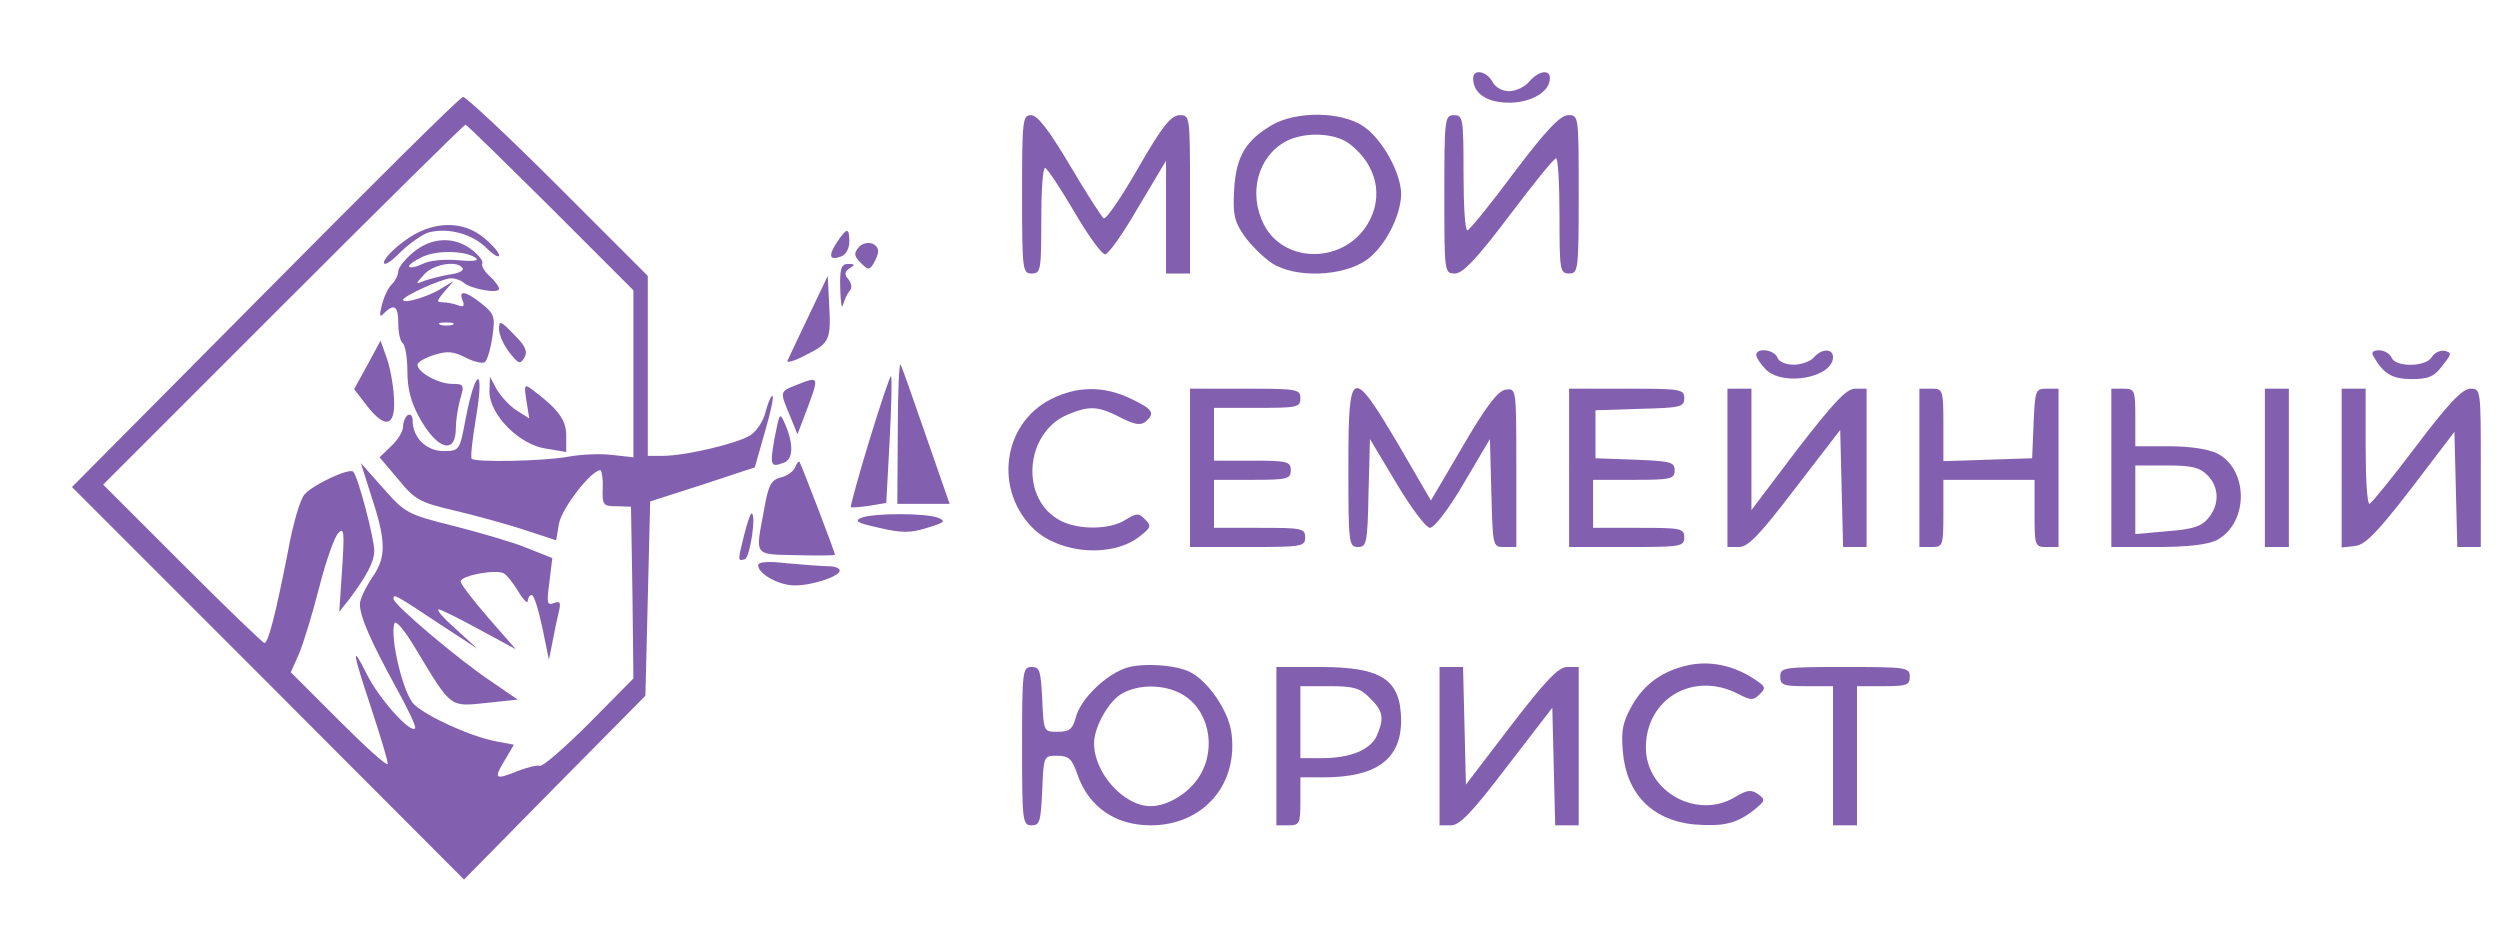 <?xml version="1.0" standalone="no"?>
<!DOCTYPE svg PUBLIC "-//W3C//DTD SVG 20010904//EN"
 "http://www.w3.org/TR/2001/REC-SVG-20010904/DTD/svg10.dtd">
<svg version="1.0" xmlns="http://www.w3.org/2000/svg"
 width="521pt" height="196pt" viewBox="0 0 521 196"
 preserveAspectRatio="xMidYMid meet">

<g transform="translate(0,196) scale(0.1,-0.1)"
fill="#8360af" stroke="none">
<path d="M3070 1797 c0 -31 27 -50 72 -51 47 -1 88 22 88 51 0 19 -23 16 -43
-7 -9 -11 -28 -20 -42 -20 -14 0 -29 8 -35 20 -12 22 -40 27 -40 7z"/>
<path d="M553 1351 l-403 -406 409 -409 408 -409 189 192 189 191 5 202 5 203
109 35 109 36 22 77 c12 42 19 74 14 72 -4 -3 -10 -19 -14 -35 -4 -17 -18 -38
-31 -47 -27 -17 -131 -42 -181 -43 l-33 0 0 188 0 187 -188 188 c-103 103
-192 186 -197 185 -6 0 -191 -184 -412 -407z m594 177 l173 -173 0 -174 0
-174 -45 5 c-24 3 -66 1 -92 -4 -50 -9 -192 -12 -200 -4 -3 3 2 44 10 92 17
105 -3 95 -23 -11 -12 -64 -13 -65 -46 -65 -35 0 -64 28 -64 63 0 10 -4 15
-10 12 -5 -3 -10 -14 -10 -24 0 -10 -11 -28 -25 -41 l-24 -23 39 -46 c35 -43
45 -48 117 -65 43 -10 108 -28 145 -40 l67 -22 6 35 c6 32 67 111 86 111 3 0
6 -17 5 -37 -1 -36 1 -38 29 -38 l30 -1 3 -179 2 -179 -92 -93 c-51 -51 -97
-91 -103 -89 -5 2 -25 -3 -44 -10 -49 -20 -53 -18 -30 20 l20 34 -37 7 c-50 9
-144 51 -171 77 -22 20 -51 139 -41 169 3 8 23 -17 46 -56 73 -121 69 -118
145 -110 l66 7 -54 37 c-68 45 -205 161 -205 173 0 11 2 10 100 -55 l75 -49
-45 41 c-25 22 -41 40 -36 41 5 0 43 -19 85 -42 l76 -41 -57 65 c-32 37 -58
71 -58 76 0 13 75 26 90 17 7 -4 20 -21 31 -39 10 -17 19 -25 19 -18 0 6 4 12
8 12 5 0 14 -30 22 -67 l14 -68 8 40 c4 22 10 50 13 62 4 18 2 21 -11 16 -14
-5 -15 0 -9 44 l6 50 -53 21 c-29 12 -98 32 -153 46 -96 24 -101 27 -146 78
l-47 53 19 -60 c34 -102 35 -135 5 -178 -14 -21 -26 -46 -26 -56 0 -26 23 -78
75 -173 25 -45 43 -83 40 -86 -10 -11 -76 63 -100 112 -34 68 -31 49 10 -74
19 -58 34 -108 33 -112 -2 -5 -48 37 -102 91 l-100 100 17 38 c9 21 28 83 42
138 14 55 32 106 40 114 12 13 13 3 8 -75 l-6 -89 20 25 c36 48 53 79 53 102
0 26 -34 156 -44 165 -8 8 -82 -26 -101 -47 -9 -9 -25 -63 -35 -120 -26 -132
-41 -190 -49 -190 -3 0 -80 74 -171 165 l-165 165 375 375 c206 206 377 375
380 375 3 0 82 -78 177 -172z"/>
<path d="M843 1458 c-24 -17 -43 -38 -43 -45 0 -8 16 2 35 22 20 19 47 38 60
41 40 10 90 -4 119 -33 14 -14 26 -21 26 -15 0 6 -14 22 -31 36 -45 38 -110
36 -166 -6z"/>
<path d="M861 1434 c-17 -14 -31 -32 -31 -39 0 -8 -6 -20 -13 -27 -8 -7 -17
-27 -21 -43 -6 -24 -5 -28 5 -17 21 20 29 14 29 -22 0 -19 4 -37 9 -41 5 -3
10 -29 10 -58 0 -37 7 -65 26 -99 37 -66 75 -76 75 -20 0 15 4 42 9 60 9 30 8
32 -17 32 -28 0 -72 24 -72 40 0 5 15 14 34 20 28 9 40 8 66 -5 17 -9 35 -13
40 -10 5 3 12 26 16 52 6 43 5 48 -22 70 -34 27 -49 29 -40 7 5 -12 2 -15 -10
-10 -8 3 -23 6 -31 6 -14 0 -13 3 3 22 l19 22 -25 -15 c-26 -17 -80 -33 -80
-24 0 8 82 45 100 45 9 0 20 -4 26 -9 14 -13 74 -24 74 -13 0 5 -9 17 -20 27
-11 10 -17 21 -15 26 3 4 -7 17 -21 28 -37 29 -85 27 -123 -5z m132 -13 c5 -5
-14 -6 -41 -3 -28 2 -59 -1 -71 -8 -13 -6 -25 -9 -28 -6 -3 3 9 12 28 21 33
15 95 12 112 -4z m-29 -20 c3 -5 -9 -11 -27 -13 -17 -3 -41 -9 -52 -13 -20 -8
-20 -8 -1 13 19 22 70 30 80 13z m-21 -118 c-7 -2 -19 -2 -25 0 -7 3 -2 5 12
5 14 0 19 -2 13 -5z"/>
<path d="M1040 1274 c0 -12 10 -34 22 -49 19 -24 22 -25 31 -10 7 13 2 24 -22
48 -28 29 -31 30 -31 11z"/>
<path d="M766 1200 l-28 -51 27 -35 c38 -49 60 -43 56 17 -1 25 -8 63 -15 83
l-13 36 -27 -50z"/>
<path d="M1020 1144 c0 -48 62 -111 118 -119 l42 -7 0 34 c0 33 -16 55 -72 97
-15 11 -16 9 -11 -24 l6 -37 -27 17 c-15 10 -33 30 -41 44 l-14 26 -1 -31z"/>
<path d="M2130 1555 c0 -158 1 -165 20 -165 19 0 20 7 20 110 0 61 3 110 8
110 4 0 31 -41 60 -90 29 -50 58 -90 65 -90 7 0 38 44 69 98 l58 97 0 -117 0
-118 25 0 25 0 0 165 c0 165 0 165 -22 165 -18 -1 -36 -23 -86 -110 -35 -61
-67 -108 -72 -105 -4 3 -36 52 -70 110 -44 74 -68 105 -81 105 -18 0 -19 -10
-19 -165z"/>
<path d="M2650 1699 c-54 -32 -74 -65 -78 -134 -3 -50 0 -66 20 -95 13 -19 39
-45 58 -58 48 -32 149 -29 199 7 37 27 70 90 71 136 0 45 -40 116 -79 142 -46
31 -140 32 -191 2z m164 -40 c56 -44 70 -110 36 -166 -50 -83 -174 -83 -216
-1 -33 65 -13 141 45 173 39 21 104 19 135 -6z"/>
<path d="M3010 1555 c0 -165 0 -165 23 -165 16 1 45 31 112 120 50 66 93 120
98 120 4 0 7 -54 7 -120 0 -113 1 -120 20 -120 19 0 20 7 20 165 0 165 0 165
-22 165 -17 -1 -45 -30 -113 -120 -49 -66 -93 -120 -97 -120 -5 0 -8 54 -8
120 0 113 -1 120 -20 120 -19 0 -20 -7 -20 -165z"/>
<path d="M1744 1455 c-19 -29 -15 -39 10 -29 9 3 16 17 16 30 0 31 -5 30 -26
-1z"/>
<path d="M1789 1444 c-10 -12 -9 -18 5 -32 15 -15 18 -15 26 -2 5 8 10 20 10
26 0 19 -28 24 -41 8z"/>
<path d="M1751 1358 c1 -29 3 -44 6 -33 3 11 9 24 14 29 5 6 4 15 -3 24 -9 10
-8 16 3 23 11 7 11 9 -3 9 -15 0 -18 -9 -17 -52z"/>
<path d="M1685 1301 c-22 -46 -42 -88 -44 -93 -2 -5 16 0 38 12 50 25 53 31
49 106 l-3 59 -40 -84z"/>
<path d="M3660 1220 c0 -5 9 -19 20 -30 36 -36 140 -17 140 26 0 18 -24 18
-40 -1 -7 -8 -26 -15 -42 -15 -16 0 -31 6 -34 15 -7 17 -44 21 -44 5z"/>
<path d="M4946 1218 c21 -37 39 -48 80 -48 35 0 47 5 64 28 20 25 20 27 4 31
-9 1 -21 -4 -26 -13 -12 -21 -76 -22 -84 -1 -4 8 -15 15 -26 15 -12 0 -17 -4
-12 -12z"/>
<path d="M1871 1063 l-1 -153 54 0 55 0 -48 138 c-26 75 -50 144 -54 152 -3 8
-6 -54 -6 -137z"/>
<path d="M1812 1043 c-23 -75 -40 -138 -39 -140 2 -1 19 0 39 3 l35 6 7 130
c4 72 5 132 3 134 -2 2 -22 -58 -45 -133z"/>
<path d="M1658 1157 c-33 -13 -33 -13 -12 -63 l16 -39 19 50 c27 72 27 72 -23
52z"/>
<path d="M2190 1128 c-102 -52 -119 -192 -34 -272 56 -51 163 -58 219 -14 24
19 25 22 11 36 -13 13 -17 13 -40 -1 -32 -21 -98 -22 -136 -2 -85 44 -75 183
15 221 46 19 63 18 110 -6 29 -15 42 -17 52 -9 21 18 16 26 -30 48 -56 27
-112 27 -167 -1z"/>
<path d="M2480 985 l0 -165 120 0 c113 0 120 1 120 20 0 19 -7 20 -95 20 l-95
0 0 50 0 50 80 0 c73 0 80 2 80 20 0 18 -7 20 -80 20 l-80 0 0 55 0 55 90 0
c83 0 90 1 90 20 0 19 -7 20 -115 20 l-115 0 0 -165z"/>
<path d="M2810 985 c0 -157 1 -165 20 -165 18 0 20 8 22 113 l3 112 55 -92
c31 -52 62 -93 70 -93 9 0 39 39 70 92 l55 93 3 -113 c3 -112 3 -112 27 -112
l25 0 0 166 c0 165 0 165 -22 162 -16 -2 -40 -33 -89 -117 l-67 -114 -68 117
c-98 165 -104 162 -104 -49z"/>
<path d="M3270 985 l0 -165 120 0 c113 0 120 1 120 20 0 19 -7 20 -95 20 l-95
0 0 50 0 50 85 0 c78 0 85 2 85 20 0 17 -8 19 -82 22 l-83 3 0 50 0 50 93 3
c84 2 92 4 92 22 0 19 -7 20 -120 20 l-120 0 0 -165z"/>
<path d="M3600 985 l0 -165 24 0 c19 0 44 26 117 122 l94 122 3 -122 3 -122
24 0 25 0 0 165 0 165 -24 0 c-18 0 -44 -28 -120 -126 l-96 -127 0 127 0 126
-25 0 -25 0 0 -165z"/>
<path d="M4000 985 l0 -165 25 0 c24 0 25 2 25 70 l0 70 95 0 95 0 0 -70 c0
-68 1 -70 25 -70 l25 0 0 165 0 165 -25 0 c-23 0 -24 -3 -27 -72 l-3 -73 -92
-3 -93 -3 0 76 c0 73 -1 75 -25 75 l-25 0 0 -165z"/>
<path d="M4400 985 l0 -165 95 0 c64 0 105 5 124 14 67 35 68 146 2 181 -19 9
-56 15 -101 15 l-70 0 0 60 c0 57 -1 60 -25 60 l-25 0 0 -165z m200 -15 c25
-25 26 -61 2 -90 -14 -17 -32 -23 -85 -27 l-67 -6 0 72 0 71 65 0 c52 0 69 -4
85 -20z"/>
<path d="M4720 985 l0 -165 25 0 25 0 0 165 0 165 -25 0 -25 0 0 -165z"/>
<path d="M4880 984 l0 -165 27 3 c22 2 47 28 118 120 l90 118 3 -120 3 -120
24 0 25 0 0 165 c0 165 0 165 -22 165 -17 -1 -45 -30 -113 -120 -49 -65 -93
-119 -97 -120 -5 0 -8 54 -8 120 l0 120 -25 0 -25 0 0 -166z"/>
<path d="M1614 1046 c-10 -57 -8 -61 20 -50 19 7 20 38 3 78 -12 28 -12 28
-23 -28z"/>
<path d="M1657 986 c-4 -9 -17 -18 -30 -21 -20 -5 -26 -16 -35 -69 -18 -96
-22 -91 68 -93 44 -1 80 -1 80 1 0 6 -71 190 -74 194 -2 1 -6 -4 -9 -12z"/>
<path d="M1551 846 c-14 -56 -14 -56 2 -51 10 5 24 95 13 95 -2 0 -9 -20 -15
-44z"/>
<path d="M1795 881 c-16 -7 -8 -11 37 -21 47 -11 66 -11 100 0 37 11 40 14 23
21 -26 10 -134 10 -160 0z"/>
<path d="M1580 782 c0 -18 43 -42 76 -42 38 0 94 19 94 31 0 5 -11 9 -24 9
-12 0 -51 3 -85 6 -41 5 -61 3 -61 -4z"/>
<path d="M2350 569 c-44 -13 -98 -65 -108 -104 -7 -25 -13 -30 -38 -30 -29 0
-29 0 -32 68 -3 59 -5 67 -22 67 -19 0 -20 -8 -20 -165 0 -157 1 -165 20 -165
17 0 19 8 22 73 3 72 3 72 31 72 24 0 31 -6 42 -38 23 -68 79 -107 153 -107
110 0 184 86 168 195 -7 45 -48 105 -85 124 -28 15 -95 20 -131 10z m110 -54
c58 -30 77 -112 40 -172 -21 -35 -66 -63 -102 -63 -56 0 -118 69 -118 131 0
34 31 89 59 104 34 19 85 19 121 0z"/>
<path d="M3515 573 c-51 -12 -87 -38 -112 -80 -21 -37 -25 -53 -21 -99 7 -88
61 -143 147 -152 61 -5 89 1 125 29 25 20 26 22 10 34 -15 10 -23 9 -48 -6
-79 -48 -186 11 -186 103 0 102 99 160 192 112 27 -14 32 -14 45 -1 14 13 12
17 -10 31 -44 30 -96 40 -142 29z"/>
<path d="M2660 405 l0 -165 25 0 c23 0 25 3 25 50 l0 50 48 0 c111 0 162 38
162 119 -1 85 -40 111 -169 111 l-91 0 0 -165z m195 100 c28 -27 30 -42 14
-79 -14 -29 -55 -46 -115 -46 l-44 0 0 75 0 75 60 0 c51 0 65 -4 85 -25z"/>
<path d="M3000 405 l0 -165 24 0 c18 0 44 27 117 123 l94 122 3 -122 3 -123
24 0 25 0 0 165 0 165 -24 0 c-18 0 -44 -27 -117 -122 l-94 -123 -3 123 -3
122 -24 0 -25 0 0 -165z"/>
<path d="M3710 550 c0 -18 7 -20 55 -20 l55 0 0 -145 0 -145 25 0 25 0 0 145
0 145 55 0 c48 0 55 2 55 20 0 19 -7 20 -135 20 -128 0 -135 -1 -135 -20z"/>
</g>
</svg>
